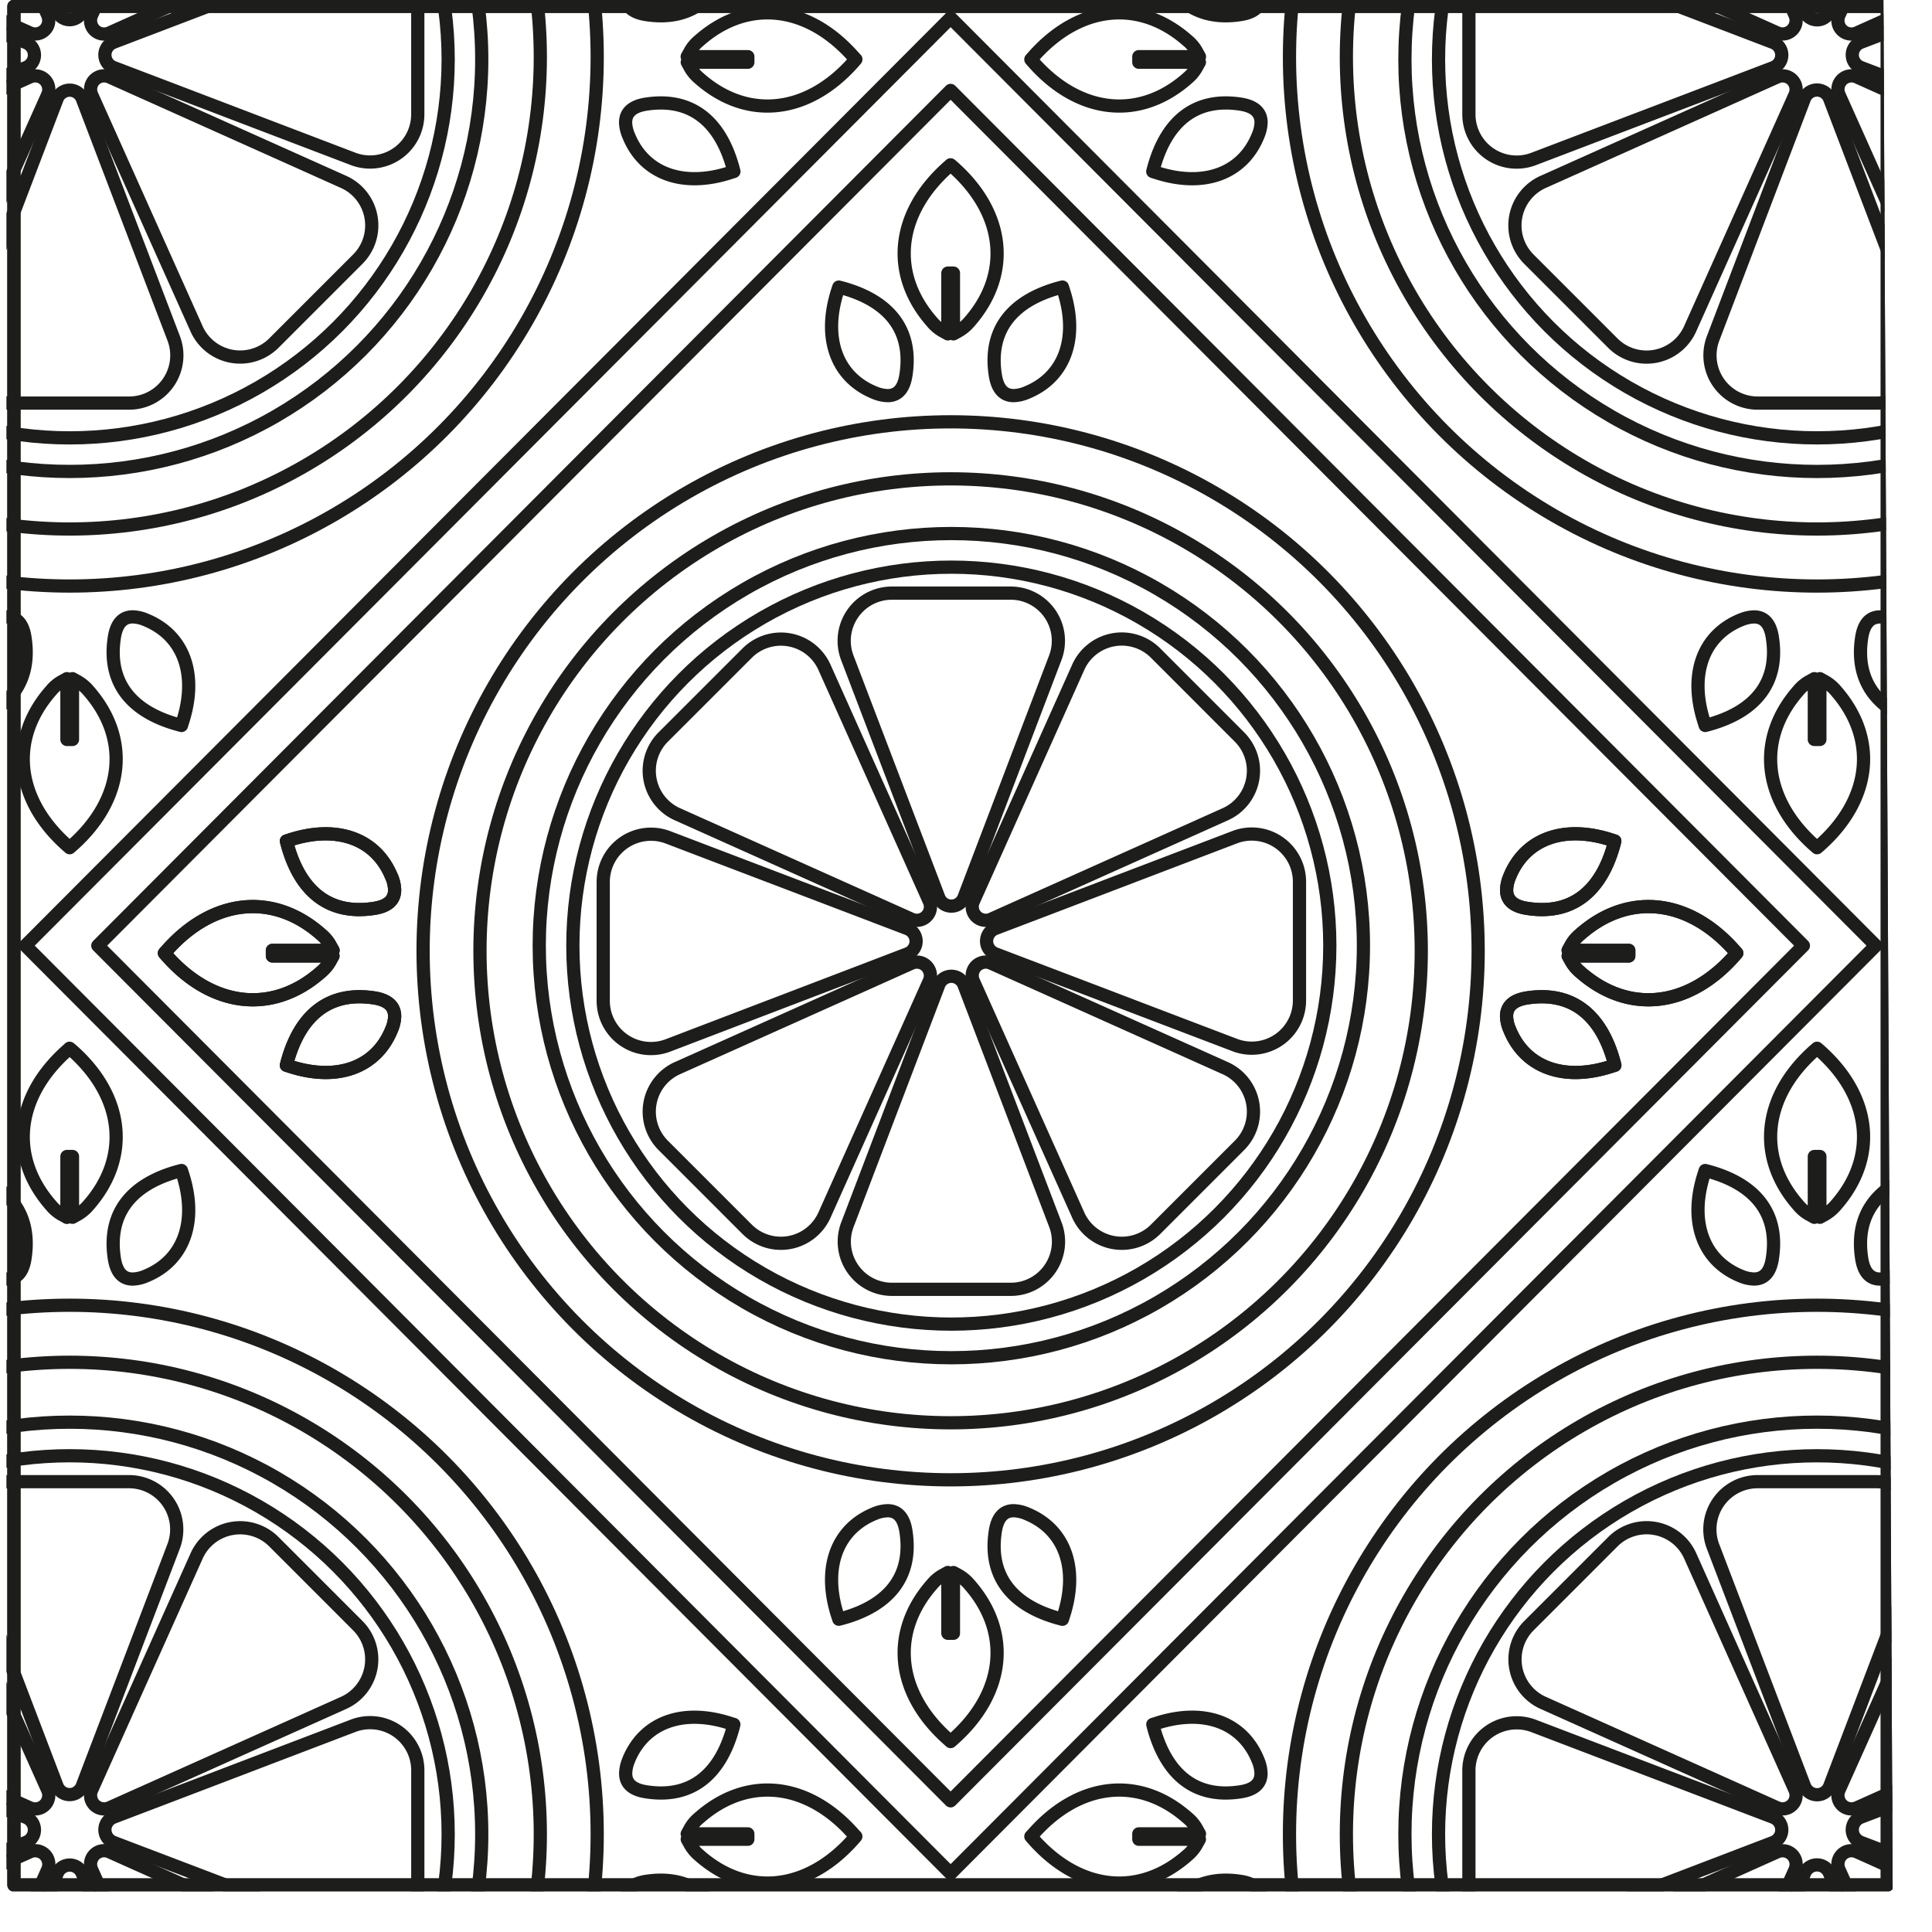 <svg id="Слой_1" data-name="Слой 1" xmlns="http://www.w3.org/2000/svg" xmlns:xlink="http://www.w3.org/1999/xlink" viewBox="0 0 100 100"><defs><style>.cls-1,.cls-3{fill:none;}.cls-2{clip-path:url(#clip-path);}.cls-3{stroke:#1d1d1b;stroke-linecap:round;stroke-linejoin:round;stroke-width:0.684px;}</style><clipPath id="clip-path"><polygon class="cls-1" points="0.332 0 0.332 97.894 97.963 97.894 97.485 0 0.332 0"/></clipPath></defs><title>composition-bg</title><g class="cls-2"><path class="cls-3" d="M78.141,45.369a1.881,1.881,0,0,0-.159.695c0,.526.351.841,1.045.951,2.255.359,3.814-.782,4.509-3.3l.046-.184-.181-.058c-2.441-.793-4.457-.067-5.26,1.894"/><path class="cls-3" d="M89.777,49.2c-2.383-2.7-5.523-3.025-8-.828a1.968,1.968,0,0,0-.444.52l-.165.3h3.138v.288H81.171l.163.294a2.054,2.054,0,0,0,.444.526c2.477,2.2,5.617,1.872,8-.83l.117-.136Z"/><path class="cls-3" d="M83.585,55.138l-.048-.184c-.693-2.514-2.253-3.653-4.511-3.3-.695.113-1.047.43-1.047.951a1.85,1.85,0,0,0,.163.691c.8,1.967,2.817,2.694,5.26,1.9Z"/><path class="cls-3" d="M20.267,45.369a1.881,1.881,0,0,1,.159.695c0,.526-.353.841-1.047.951-2.255.359-3.814-.782-4.507-3.3l-.048-.184L15,43.474c2.441-.793,4.459-.067,5.262,1.894"/><path class="cls-3" d="M8.631,49.2c2.383-2.7,5.523-3.025,8-.828a2,2,0,0,1,.442.52l.167.3H14.1v.288h3.134l-.161.294a2.1,2.1,0,0,1-.444.526c-2.477,2.2-5.617,1.872-8-.83l-.119-.136Z"/><path class="cls-3" d="M14.823,55.138l.048-.184c.693-2.514,2.253-3.653,4.511-3.3.693.113,1.045.43,1.045.951a1.843,1.843,0,0,1-.161.691c-.8,1.967-2.817,2.694-5.262,1.9Z"/><path class="cls-3" d="M45.247,20.317a1.879,1.879,0,0,0,.695.161c.522,0,.837-.353.947-1.049.357-2.264-.78-3.826-3.288-4.521l-.184-.048-.06.181c-.791,2.452-.065,4.471,1.89,5.277"/><path class="cls-3" d="M49.071,8.648c-2.694,2.391-3.017,5.54-.826,8.022a2,2,0,0,0,.517.444l.3.167V14.135h.288V17.28l.292-.163a2.154,2.154,0,0,0,.526-.446c2.189-2.483,1.863-5.631-.83-8.022L49.2,8.531Z"/><path class="cls-3" d="M54.991,14.858l-.184.048c-2.508.695-3.643,2.258-3.288,4.521.111.695.428,1.05.947,1.05a1.86,1.86,0,0,0,.691-.161c1.959-.805,2.685-2.825,1.892-5.275Z"/><path class="cls-3" d="M45.247,78.354a1.874,1.874,0,0,1,.695-.159c.522,0,.837.353.947,1.049.357,2.262-.78,3.824-3.288,4.519l-.184.048-.06-.181c-.791-2.452-.065-4.471,1.89-5.277"/><path class="cls-3" d="M49.071,90.023c-2.694-2.389-3.017-5.539-.826-8.022a2,2,0,0,1,.517-.444l.3-.167v3.148h.288V81.394l.292.161a2.154,2.154,0,0,1,.526.446c2.189,2.483,1.863,5.633-.83,8.022l-.134.119Z"/><path class="cls-3" d="M54.991,83.813l-.184-.048c-2.508-.695-3.643-2.258-3.288-4.521.111-.695.428-1.05.947-1.05a1.86,1.86,0,0,1,.691.161c1.961.808,2.685,2.825,1.892,5.277Z"/><ellipse class="cls-3" cx="49.204" cy="49.214" rx="24.361" ry="24.429"/><ellipse class="cls-3" cx="49.204" cy="49.214" rx="27.305" ry="27.381"/><path class="cls-3" d="M32.543,91.095a1.881,1.881,0,0,0-.159.695c0,.526.351.841,1.045.951,2.255.359,3.814-.782,4.509-3.3l.046-.184L37.8,89.2c-2.441-.795-4.457-.067-5.26,1.894"/><path class="cls-3" d="M44.179,94.929c-2.383-2.7-5.523-3.025-8-.828a1.968,1.968,0,0,0-.444.52l-.165.3h3.138V95.2H35.573l.163.294a2.053,2.053,0,0,0,.444.526c2.477,2.2,5.617,1.869,8-.83l.117-.136Z"/><path class="cls-3" d="M37.987,100.865l-.048-.184c-.693-2.514-2.253-3.653-4.511-3.3-.695.111-1.047.43-1.047.951a1.859,1.859,0,0,0,.163.691c.8,1.967,2.817,2.694,5.26,1.9Z"/><path class="cls-3" d="M-.351,66.043a1.872,1.872,0,0,0,.695.159c.522,0,.837-.353.947-1.049C1.648,62.891.511,61.328-2,60.633l-.184-.048-.061.181c-.791,2.452-.065,4.471,1.89,5.277"/><path class="cls-3" d="M3.474,54.374C.78,56.766.457,59.914,2.647,62.4a2,2,0,0,0,.517.444l.3.167V59.86h.288v3.146l.292-.163a2.154,2.154,0,0,0,.526-.446c2.189-2.483,1.863-5.631-.83-8.022L3.6,54.258Z"/><path class="cls-3" d="M9.393,60.585l-.184.048c-2.508.695-3.643,2.258-3.288,4.521.111.695.428,1.05.947,1.05a1.86,1.86,0,0,0,.691-.161c1.961-.805,2.685-2.825,1.892-5.275Z"/><ellipse class="cls-3" cx="3.606" cy="94.94" rx="24.361" ry="24.429"/><ellipse class="cls-3" cx="3.606" cy="94.94" rx="27.305" ry="27.381"/><path class="cls-3" d="M65.111,91.095a1.881,1.881,0,0,1,.159.695c0,.526-.351.841-1.045.951-2.255.359-3.814-.782-4.509-3.3l-.046-.184.181-.058c2.441-.795,4.457-.067,5.26,1.894"/><path class="cls-3" d="M53.475,94.929c2.383-2.7,5.523-3.025,8-.828a1.967,1.967,0,0,1,.444.52l.165.3H58.945V95.2h3.136l-.163.294a2.053,2.053,0,0,1-.444.526c-2.477,2.2-5.617,1.869-8-.83l-.117-.136Z"/><path class="cls-3" d="M59.667,100.865l.048-.184c.693-2.514,2.253-3.653,4.511-3.3.695.111,1.047.43,1.047.951a1.859,1.859,0,0,1-.163.691c-.8,1.967-2.817,2.694-5.26,1.9Z"/><path class="cls-3" d="M90.093,66.043a1.862,1.862,0,0,0,.693.159c.524,0,.839-.353.949-1.049.357-2.262-.782-3.824-3.29-4.519l-.184-.048-.058.181c-.791,2.452-.067,4.471,1.89,5.277"/><path class="cls-3" d="M93.916,54.374c-2.694,2.391-3.015,5.54-.826,8.022a2.009,2.009,0,0,0,.52.444l.3.167V59.86h.286v3.146l.294-.163a2.188,2.188,0,0,0,.524-.446c2.191-2.483,1.865-5.631-.828-8.022l-.136-.117Z"/><path class="cls-3" d="M99.835,60.585l-.184.048c-2.506.695-3.643,2.258-3.288,4.521.111.695.428,1.05.947,1.05A1.843,1.843,0,0,0,98,66.043c1.961-.805,2.685-2.825,1.894-5.275Z"/><ellipse class="cls-3" cx="94.049" cy="94.94" rx="24.361" ry="24.429"/><ellipse class="cls-3" cx="94.048" cy="94.94" rx="27.305" ry="27.381"/><path class="cls-3" d="M32.543-.894a1.863,1.863,0,0,0-.159.695c0,.524.351.841,1.045.951,2.255.359,3.814-.784,4.509-3.3l.046-.184L37.8-2.79c-2.441-.793-4.457-.067-5.26,1.9"/><path class="cls-3" d="M44.179,2.941c-2.383-2.7-5.523-3.025-8-.83a1.974,1.974,0,0,0-.444.522l-.165.3h3.138v.288H35.573l.163.294a2.053,2.053,0,0,0,.444.526c2.477,2.2,5.617,1.869,8-.83L44.3,3.07Z"/><path class="cls-3" d="M37.987,8.876l-.048-.184c-.693-2.516-2.253-3.653-4.511-3.3-.695.111-1.047.43-1.047.949a1.869,1.869,0,0,0,.163.693c.8,1.967,2.817,2.694,5.26,1.9Z"/><path class="cls-3" d="M-.351,32.092a1.881,1.881,0,0,1,.695-.161c.522,0,.837.353.947,1.049C1.648,35.245.511,36.807-2,37.5l-.184.048-.061-.184c-.791-2.45-.065-4.469,1.89-5.275"/><path class="cls-3" d="M3.474,43.761C.78,41.37.457,38.222,2.647,35.739a2,2,0,0,1,.517-.444l.3-.167v3.146h.288V35.129l.292.163a2.11,2.11,0,0,1,.526.446c2.189,2.483,1.863,5.631-.83,8.022l-.134.117Z"/><path class="cls-3" d="M9.393,37.551,9.209,37.5c-2.508-.695-3.643-2.258-3.288-4.521.111-.695.428-1.05.947-1.05a1.821,1.821,0,0,1,.691.161c1.961.805,2.685,2.825,1.892,5.275Z"/><ellipse class="cls-3" cx="3.606" cy="2.951" rx="24.361" ry="24.43"/><ellipse class="cls-3" cx="3.606" cy="2.951" rx="27.305" ry="27.382"/><path class="cls-3" d="M65.111-.894a1.864,1.864,0,0,1,.159.695c0,.524-.351.841-1.045.951-2.255.359-3.814-.784-4.509-3.3l-.046-.184.181-.061c2.441-.793,4.457-.067,5.26,1.9"/><path class="cls-3" d="M53.475,2.941c2.383-2.7,5.523-3.025,8-.83a1.973,1.973,0,0,1,.444.522l.165.3H58.945v.288h3.136l-.163.294a2.053,2.053,0,0,1-.444.526c-2.477,2.2-5.617,1.869-8-.83l-.117-.136Z"/><path class="cls-3" d="M59.667,8.876l.048-.184c.693-2.516,2.253-3.653,4.511-3.3.695.111,1.047.43,1.047.949a1.869,1.869,0,0,1-.163.693c-.8,1.967-2.817,2.694-5.26,1.9Z"/><path class="cls-3" d="M90.093,32.092a1.872,1.872,0,0,1,.693-.161c.524,0,.839.353.949,1.049.357,2.264-.782,3.826-3.29,4.521l-.184.048-.058-.184c-.791-2.45-.067-4.469,1.89-5.275"/><path class="cls-3" d="M93.916,43.761c-2.694-2.391-3.015-5.539-.826-8.022a2.009,2.009,0,0,1,.52-.444l.3-.167v3.146h.286V35.129l.294.163a2.142,2.142,0,0,1,.524.446c2.191,2.483,1.865,5.631-.828,8.022l-.136.117Z"/><path class="cls-3" d="M99.835,37.551l-.184-.048c-2.506-.695-3.643-2.258-3.288-4.521.111-.695.428-1.05.947-1.05a1.8,1.8,0,0,1,.691.161c1.961.805,2.685,2.825,1.894,5.275Z"/><ellipse class="cls-3" cx="94.049" cy="2.951" rx="24.361" ry="24.43"/><ellipse class="cls-3" cx="94.048" cy="2.951" rx="27.305" ry="27.382"/><path class="cls-3" d="M78.141,45.369a1.881,1.881,0,0,0-.159.695c0,.526.351.841,1.045.951,2.255.359,3.814-.782,4.509-3.3l.046-.184-.181-.058c-2.441-.793-4.457-.067-5.26,1.894"/><path class="cls-3" d="M89.777,49.2c-2.383-2.7-5.523-3.025-8-.828a1.968,1.968,0,0,0-.444.52l-.165.3h3.138v.288H81.171l.163.294a2.054,2.054,0,0,0,.444.526c2.477,2.2,5.617,1.872,8-.83l.117-.136Z"/><path class="cls-3" d="M83.585,55.138l-.048-.184c-.693-2.514-2.253-3.653-4.511-3.3-.695.113-1.047.43-1.047.951a1.85,1.85,0,0,0,.163.691c.8,1.967,2.817,2.694,5.26,1.9Z"/><path class="cls-3" d="M20.267,45.369a1.881,1.881,0,0,1,.159.695c0,.526-.353.841-1.047.951-2.255.359-3.814-.782-4.507-3.3l-.048-.184L15,43.474c2.441-.793,4.459-.067,5.262,1.894"/><path class="cls-3" d="M8.631,49.2c2.383-2.7,5.523-3.025,8-.828a2,2,0,0,1,.442.52l.167.3H14.1v.288h3.134l-.161.294a2.1,2.1,0,0,1-.444.526c-2.477,2.2-5.617,1.872-8-.83l-.119-.136Z"/><path class="cls-3" d="M14.823,55.138l.048-.184c.693-2.514,2.253-3.653,4.511-3.3.693.113,1.045.43,1.045.951a1.843,1.843,0,0,1-.161.691c-.8,1.967-2.817,2.694-5.262,1.9Z"/><polygon class="cls-3" points="5.063 48.946 49.203 4.681 93.344 48.946 49.203 93.21 5.063 48.946"/><polygon class="cls-3" points="1.316 48.946 49.204 0.923 97.092 48.946 49.204 96.97 1.316 48.946"/><rect class="cls-3" x="0.721" y="0.328" width="96.967" height="97.238"/><rect class="cls-3" x="0.721" y="0.328" width="96.967" height="97.238"/><circle class="cls-3" cx="49.241" cy="48.946" r="21.33"/><circle class="cls-3" cx="49.241" cy="48.946" r="19.59"/><path class="cls-3" d="M48.589,46.453a.7.7,0,0,0,1.306,0L54.608,34.08A2.469,2.469,0,0,0,52.315,30.7H46.17a2.469,2.469,0,0,0-2.3,3.382Z"/><path class="cls-3" d="M49.895,50.98a.7.7,0,0,0-1.306,0L43.875,63.353a2.469,2.469,0,0,0,2.3,3.382h6.145a2.469,2.469,0,0,0,2.293-3.382Z"/><path class="cls-3" d="M47.181,47.577a.7.7,0,0,0,.92-.922L42.689,34.573a2.47,2.47,0,0,0-4.014-.77l-4.346,4.344a2.468,2.468,0,0,0,.77,4.014Z"/><path class="cls-3" d="M51.3,49.855a.7.7,0,0,0-.92.922L55.795,62.86a2.472,2.472,0,0,0,4.014.772l4.346-4.346a2.468,2.468,0,0,0-.77-4.014Z"/><path class="cls-3" d="M48.1,50.778a.7.7,0,0,0-.92-.922L35.1,55.27a2.469,2.469,0,0,0-.772,4.014l4.346,4.346a2.47,2.47,0,0,0,4.014-.77Z"/><path class="cls-3" d="M50.382,46.654a.7.7,0,0,0,.922.922l12.08-5.414a2.469,2.469,0,0,0,.772-4.014L59.81,33.8a2.469,2.469,0,0,0-4.014.768Z"/><path class="cls-3" d="M51.506,48.064a.7.7,0,0,0,0,1.3l12.373,4.715a2.47,2.47,0,0,0,3.382-2.3V45.644a2.471,2.471,0,0,0-3.382-2.3Z"/><path class="cls-3" d="M46.977,49.368a.7.7,0,0,0,0-1.3l-12.37-4.715a2.472,2.472,0,0,0-3.384,2.3v6.145a2.471,2.471,0,0,0,3.384,2.3Z"/><circle class="cls-3" cx="3.606" cy="3.073" r="21.329"/><circle class="cls-3" cx="3.606" cy="3.073" r="19.591"/><path class="cls-3" d="M2.954.579a.7.7,0,0,0,1.3,0L8.973-11.793a2.47,2.47,0,0,0-2.3-3.382H.534a2.471,2.471,0,0,0-2.3,3.382Z"/><path class="cls-3" d="M4.258,5.107a.7.7,0,0,0-1.3,0L-1.762,17.48a2.472,2.472,0,0,0,2.3,3.384H6.678a2.471,2.471,0,0,0,2.3-3.384Z"/><path class="cls-3" d="M1.544,1.7A.7.7,0,0,0,2.466.782L-2.948-11.3a2.469,2.469,0,0,0-4.014-.772l-4.344,4.346a2.468,2.468,0,0,0,.77,4.014Z"/><path class="cls-3" d="M5.668,3.984a.7.7,0,0,0-.922.92L10.16,16.987a2.47,2.47,0,0,0,4.014.772l4.346-4.346A2.469,2.469,0,0,0,17.75,9.4Z"/><path class="cls-3" d="M2.467,4.905a.7.7,0,0,0-.922-.92L-10.536,9.4a2.47,2.47,0,0,0-.772,4.014l4.344,4.346a2.469,2.469,0,0,0,4.014-.77Z"/><path class="cls-3" d="M4.745.781a.7.7,0,0,0,.922.922L17.75-3.709a2.471,2.471,0,0,0,.772-4.014l-4.346-4.346a2.468,2.468,0,0,0-4.014.77Z"/><path class="cls-3" d="M5.87,2.191a.7.7,0,0,0,0,1.3L18.242,8.211a2.469,2.469,0,0,0,3.382-2.3V-.229a2.471,2.471,0,0,0-3.382-2.3Z"/><path class="cls-3" d="M1.342,3.5a.7.7,0,0,0,0-1.3L-11.03-2.524a2.471,2.471,0,0,0-3.382,2.3V5.915a2.469,2.469,0,0,0,3.382,2.3Z"/><circle class="cls-3" cx="94.048" cy="3.073" r="21.33"/><circle class="cls-3" cx="94.048" cy="3.073" r="19.59"/><path class="cls-3" d="M93.4.579a.7.7,0,0,0,1.306,0l4.713-12.373a2.47,2.47,0,0,0-2.293-3.382H90.978a2.47,2.47,0,0,0-2.3,3.382Z"/><path class="cls-3" d="M94.7,5.107a.7.7,0,0,0-1.306,0L88.683,17.48a2.471,2.471,0,0,0,2.3,3.384h6.145a2.471,2.471,0,0,0,2.293-3.384Z"/><path class="cls-3" d="M91.988,1.7a.7.7,0,0,0,.92-.922L87.5-11.3a2.47,2.47,0,0,0-4.014-.772L79.136-7.724a2.468,2.468,0,0,0,.77,4.014Z"/><path class="cls-3" d="M96.112,3.984a.7.7,0,0,0-.922.92L100.6,16.987a2.471,2.471,0,0,0,4.014.772l4.346-4.346a2.468,2.468,0,0,0-.77-4.014Z"/><path class="cls-3" d="M92.909,4.905a.7.7,0,0,0-.92-.92L79.906,9.4a2.47,2.47,0,0,0-.772,4.014l4.346,4.346a2.469,2.469,0,0,0,4.014-.77Z"/><path class="cls-3" d="M95.189.781a.7.7,0,0,0,.922.922l12.08-5.412a2.47,2.47,0,0,0,.772-4.014l-4.346-4.346a2.469,2.469,0,0,0-4.014.77Z"/><path class="cls-3" d="M96.314,2.191a.7.7,0,0,0,0,1.3l12.373,4.715a2.47,2.47,0,0,0,3.382-2.3V-.229a2.471,2.471,0,0,0-3.382-2.3Z"/><path class="cls-3" d="M91.784,3.5a.7.7,0,0,0,0-1.3L79.414-2.524a2.473,2.473,0,0,0-3.384,2.3V5.915a2.471,2.471,0,0,0,3.384,2.3Z"/><circle class="cls-3" cx="94.048" cy="94.94" r="21.33"/><circle class="cls-3" cx="94.048" cy="94.94" r="19.59"/><path class="cls-3" d="M93.4,92.448a.7.7,0,0,0,1.306,0l4.713-12.373a2.471,2.471,0,0,0-2.293-3.384H90.978a2.471,2.471,0,0,0-2.3,3.384Z"/><path class="cls-3" d="M94.7,96.975a.7.7,0,0,0-1.306,0l-4.713,12.373a2.47,2.47,0,0,0,2.3,3.382h6.145a2.47,2.47,0,0,0,2.293-3.382Z"/><path class="cls-3" d="M91.988,93.571a.7.7,0,0,0,.92-.92L87.5,80.568a2.471,2.471,0,0,0-4.014-.772l-4.346,4.346a2.468,2.468,0,0,0,.77,4.014Z"/><path class="cls-3" d="M96.112,95.85a.7.7,0,0,0-.922.922l5.412,12.081a2.47,2.47,0,0,0,4.014.772l4.346-4.346a2.468,2.468,0,0,0-.77-4.014Z"/><path class="cls-3" d="M92.909,96.774a.7.7,0,0,0-.92-.922l-12.083,5.412a2.47,2.47,0,0,0-.772,4.014l4.346,4.346a2.469,2.469,0,0,0,4.014-.77Z"/><path class="cls-3" d="M95.189,92.65a.7.7,0,0,0,.922.92l12.08-5.412a2.47,2.47,0,0,0,.772-4.014L104.618,79.8a2.469,2.469,0,0,0-4.014.77Z"/><path class="cls-3" d="M96.314,94.059a.7.7,0,0,0,0,1.3l12.373,4.715a2.471,2.471,0,0,0,3.382-2.3V91.639a2.47,2.47,0,0,0-3.382-2.3Z"/><path class="cls-3" d="M91.784,95.363a.7.7,0,0,0,0-1.3l-12.37-4.715a2.471,2.471,0,0,0-3.384,2.3v6.145a2.473,2.473,0,0,0,3.384,2.3Z"/><circle class="cls-3" cx="3.606" cy="94.94" r="21.329"/><circle class="cls-3" cx="3.606" cy="94.94" r="19.591"/><path class="cls-3" d="M2.954,92.448a.7.7,0,0,0,1.3,0L8.973,80.075a2.472,2.472,0,0,0-2.3-3.384H.534a2.471,2.471,0,0,0-2.3,3.384Z"/><path class="cls-3" d="M4.258,96.975a.7.7,0,0,0-1.3,0l-4.715,12.373a2.47,2.47,0,0,0,2.3,3.382H6.678a2.471,2.471,0,0,0,2.3-3.382Z"/><path class="cls-3" d="M1.544,93.571a.7.7,0,0,0,.922-.92L-2.948,80.568A2.47,2.47,0,0,0-6.962,79.8l-4.346,4.346a2.469,2.469,0,0,0,.77,4.014Z"/><path class="cls-3" d="M5.668,95.85a.7.7,0,0,0-.922.922l5.414,12.081a2.469,2.469,0,0,0,4.014.772l4.344-4.346a2.468,2.468,0,0,0-.77-4.014Z"/><path class="cls-3" d="M2.467,96.774a.7.7,0,0,0-.922-.922l-12.083,5.412a2.471,2.471,0,0,0-.772,4.014l4.346,4.346a2.468,2.468,0,0,0,4.014-.77Z"/><path class="cls-3" d="M4.745,92.65a.7.7,0,0,0,.922.92l12.08-5.412a2.47,2.47,0,0,0,.772-4.014L14.176,79.8a2.469,2.469,0,0,0-4.014.77Z"/><path class="cls-3" d="M5.87,94.059a.7.7,0,0,0,0,1.3l12.373,4.715a2.471,2.471,0,0,0,3.382-2.3V91.639a2.469,2.469,0,0,0-3.382-2.3Z"/><path class="cls-3" d="M1.342,95.363a.7.7,0,0,0,0-1.3L-11.03,89.344a2.469,2.469,0,0,0-3.382,2.3v6.145a2.471,2.471,0,0,0,3.382,2.3Z"/></g></svg>
